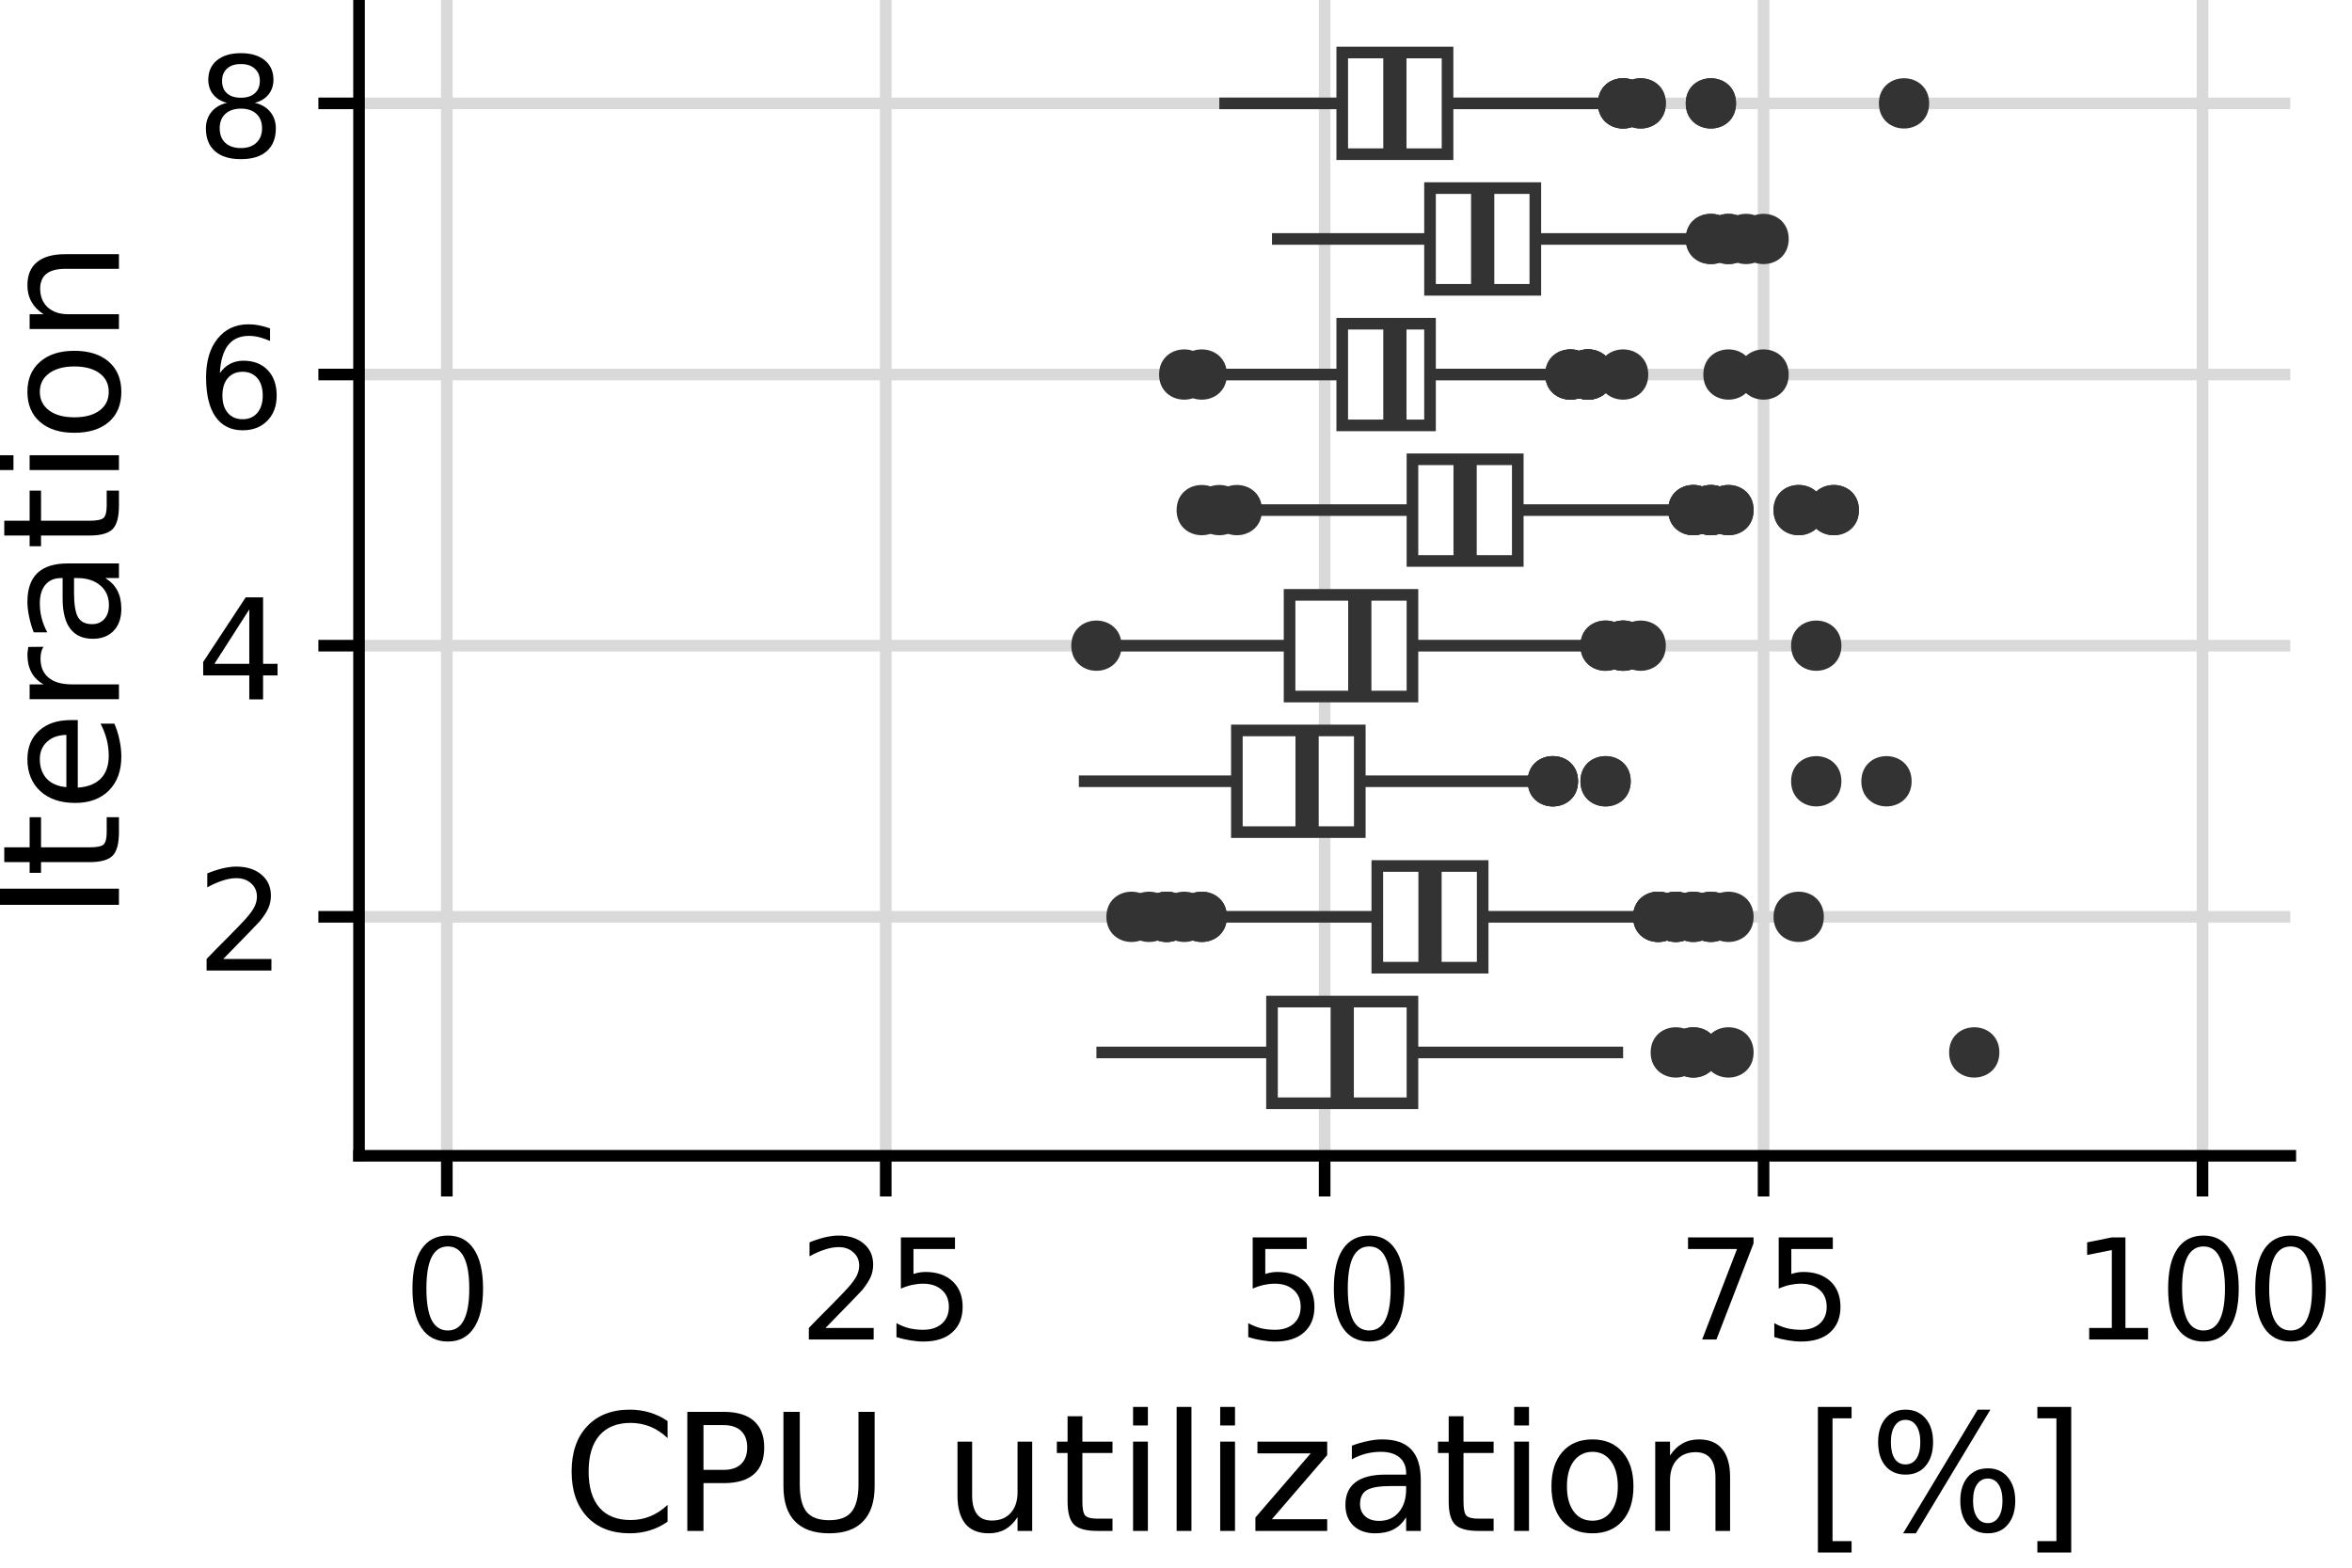 <?xml version="1.0" encoding="UTF-8"?>
<svg xmlns="http://www.w3.org/2000/svg" xmlns:xlink="http://www.w3.org/1999/xlink" width="216pt" height="144pt" viewBox="0 0 216 144" version="1.1">
<defs>
<g>
<symbol overflow="visible" id="glyph0-0">
<path style="stroke:none;" d="M 0.641 2.266 L 0.641 -9.062 L 7.062 -9.062 L 7.062 2.266 Z M 1.359 1.562 L 6.359 1.562 L 6.359 -8.344 L 1.359 -8.344 Z M 1.359 1.562 "/>
</symbol>
<symbol overflow="visible" id="glyph0-1">
<path style="stroke:none;" d="M 2.469 -1.062 L 6.891 -1.062 L 6.891 0 L 0.938 0 L 0.938 -1.062 C 1.414 -1.562 2.07 -2.227 2.906 -3.062 C 3.738 -3.906 4.266 -4.453 4.484 -4.703 C 4.891 -5.148 5.172 -5.531 5.328 -5.844 C 5.484 -6.164 5.562 -6.477 5.562 -6.781 C 5.562 -7.281 5.383 -7.688 5.031 -8 C 4.688 -8.32 4.234 -8.484 3.672 -8.484 C 3.273 -8.484 2.859 -8.41 2.422 -8.266 C 1.984 -8.129 1.508 -7.922 1 -7.641 L 1 -8.922 C 1.508 -9.129 1.988 -9.285 2.438 -9.391 C 2.883 -9.492 3.289 -9.547 3.656 -9.547 C 4.625 -9.547 5.395 -9.301 5.969 -8.812 C 6.551 -8.332 6.844 -7.688 6.844 -6.875 C 6.844 -6.488 6.77 -6.117 6.625 -5.766 C 6.477 -5.422 6.219 -5.016 5.844 -4.547 C 5.738 -4.43 5.406 -4.082 4.844 -3.5 C 4.281 -2.914 3.488 -2.102 2.469 -1.062 Z M 2.469 -1.062 "/>
</symbol>
<symbol overflow="visible" id="glyph0-2">
<path style="stroke:none;" d="M 4.859 -8.266 L 1.656 -3.266 L 4.859 -3.266 Z M 4.531 -9.375 L 6.125 -9.375 L 6.125 -3.266 L 7.453 -3.266 L 7.453 -2.203 L 6.125 -2.203 L 6.125 0 L 4.859 0 L 4.859 -2.203 L 0.625 -2.203 L 0.625 -3.438 Z M 4.531 -9.375 "/>
</symbol>
<symbol overflow="visible" id="glyph0-3">
<path style="stroke:none;" d="M 4.25 -5.188 C 3.676 -5.188 3.223 -4.992 2.891 -4.609 C 2.555 -4.223 2.391 -3.688 2.391 -3 C 2.391 -2.332 2.555 -1.801 2.891 -1.406 C 3.223 -1.02 3.676 -0.828 4.25 -0.828 C 4.812 -0.828 5.258 -1.02 5.594 -1.406 C 5.926 -1.801 6.094 -2.332 6.094 -3 C 6.094 -3.688 5.926 -4.223 5.594 -4.609 C 5.258 -4.992 4.812 -5.188 4.25 -5.188 Z M 6.766 -9.172 L 6.766 -8.016 C 6.441 -8.16 6.117 -8.273 5.797 -8.359 C 5.473 -8.441 5.148 -8.484 4.828 -8.484 C 3.992 -8.484 3.352 -8.195 2.906 -7.625 C 2.469 -7.062 2.219 -6.207 2.156 -5.062 C 2.406 -5.426 2.711 -5.707 3.078 -5.906 C 3.453 -6.102 3.863 -6.203 4.312 -6.203 C 5.258 -6.203 6.004 -5.914 6.547 -5.344 C 7.098 -4.77 7.375 -3.988 7.375 -3 C 7.375 -2.039 7.086 -1.27 6.516 -0.688 C 5.941 -0.102 5.188 0.188 4.25 0.188 C 3.164 0.188 2.332 -0.227 1.75 -1.062 C 1.176 -1.895 0.891 -3.098 0.891 -4.672 C 0.891 -6.16 1.238 -7.344 1.938 -8.219 C 2.645 -9.102 3.594 -9.547 4.781 -9.547 C 5.102 -9.547 5.426 -9.516 5.75 -9.453 C 6.07 -9.391 6.41 -9.297 6.766 -9.172 Z M 6.766 -9.172 "/>
</symbol>
<symbol overflow="visible" id="glyph0-4">
<path style="stroke:none;" d="M 4.094 -4.453 C 3.488 -4.453 3.008 -4.289 2.656 -3.969 C 2.312 -3.645 2.141 -3.203 2.141 -2.641 C 2.141 -2.078 2.312 -1.633 2.656 -1.312 C 3.008 -0.988 3.488 -0.828 4.094 -0.828 C 4.688 -0.828 5.156 -0.988 5.5 -1.312 C 5.852 -1.633 6.031 -2.078 6.031 -2.641 C 6.031 -3.203 5.859 -3.645 5.516 -3.969 C 5.172 -4.289 4.695 -4.453 4.094 -4.453 Z M 2.812 -4.984 C 2.27 -5.117 1.848 -5.375 1.547 -5.75 C 1.242 -6.125 1.094 -6.578 1.094 -7.109 C 1.094 -7.859 1.359 -8.453 1.891 -8.891 C 2.422 -9.328 3.156 -9.547 4.094 -9.547 C 5.02 -9.547 5.75 -9.328 6.281 -8.891 C 6.812 -8.453 7.078 -7.859 7.078 -7.109 C 7.078 -6.578 6.926 -6.125 6.625 -5.75 C 6.32 -5.375 5.898 -5.117 5.359 -4.984 C 5.973 -4.848 6.445 -4.57 6.781 -4.156 C 7.125 -3.738 7.297 -3.234 7.297 -2.641 C 7.297 -1.734 7.02 -1.035 6.469 -0.547 C 5.914 -0.055 5.125 0.188 4.094 0.188 C 3.051 0.188 2.254 -0.055 1.703 -0.547 C 1.148 -1.035 0.875 -1.734 0.875 -2.641 C 0.875 -3.234 1.047 -3.738 1.391 -4.156 C 1.734 -4.57 2.207 -4.848 2.812 -4.984 Z M 2.359 -7 C 2.359 -6.508 2.508 -6.129 2.812 -5.859 C 3.113 -5.586 3.539 -5.453 4.094 -5.453 C 4.633 -5.453 5.055 -5.586 5.359 -5.859 C 5.672 -6.129 5.828 -6.508 5.828 -7 C 5.828 -7.477 5.672 -7.852 5.359 -8.125 C 5.055 -8.406 4.633 -8.547 4.094 -8.547 C 3.539 -8.547 3.113 -8.406 2.812 -8.125 C 2.508 -7.852 2.359 -7.477 2.359 -7 Z M 2.359 -7 "/>
</symbol>
<symbol overflow="visible" id="glyph0-5">
<path style="stroke:none;" d="M 4.094 -8.547 C 3.438 -8.547 2.941 -8.223 2.609 -7.578 C 2.285 -6.93 2.125 -5.961 2.125 -4.672 C 2.125 -3.391 2.285 -2.426 2.609 -1.781 C 2.941 -1.145 3.438 -0.828 4.094 -0.828 C 4.75 -0.828 5.238 -1.145 5.562 -1.781 C 5.895 -2.426 6.062 -3.391 6.062 -4.672 C 6.062 -5.961 5.895 -6.93 5.562 -7.578 C 5.238 -8.223 4.75 -8.547 4.094 -8.547 Z M 4.094 -9.547 C 5.133 -9.547 5.93 -9.129 6.484 -8.297 C 7.047 -7.461 7.328 -6.254 7.328 -4.672 C 7.328 -3.098 7.047 -1.895 6.484 -1.062 C 5.93 -0.227 5.133 0.188 4.094 0.188 C 3.039 0.188 2.234 -0.227 1.672 -1.062 C 1.117 -1.895 0.844 -3.098 0.844 -4.672 C 0.844 -6.254 1.117 -7.461 1.672 -8.297 C 2.234 -9.129 3.039 -9.547 4.094 -9.547 Z M 4.094 -9.547 "/>
</symbol>
<symbol overflow="visible" id="glyph0-6">
<path style="stroke:none;" d="M 1.391 -9.375 L 6.359 -9.375 L 6.359 -8.312 L 2.547 -8.312 L 2.547 -6.016 C 2.734 -6.078 2.914 -6.125 3.094 -6.156 C 3.281 -6.188 3.469 -6.203 3.656 -6.203 C 4.695 -6.203 5.523 -5.914 6.141 -5.344 C 6.754 -4.77 7.062 -3.988 7.062 -3 C 7.062 -2 6.742 -1.219 6.109 -0.656 C 5.484 -0.094 4.598 0.188 3.453 0.188 C 3.066 0.188 2.664 0.148 2.25 0.078 C 1.844 0.016 1.422 -0.082 0.984 -0.219 L 0.984 -1.5 C 1.367 -1.289 1.758 -1.133 2.156 -1.031 C 2.562 -0.938 2.988 -0.891 3.438 -0.891 C 4.156 -0.891 4.727 -1.078 5.156 -1.453 C 5.582 -1.836 5.797 -2.352 5.797 -3 C 5.797 -3.656 5.582 -4.172 5.156 -4.547 C 4.727 -4.93 4.156 -5.125 3.438 -5.125 C 3.094 -5.125 2.754 -5.086 2.422 -5.016 C 2.086 -4.941 1.742 -4.828 1.391 -4.672 Z M 1.391 -9.375 "/>
</symbol>
<symbol overflow="visible" id="glyph0-7">
<path style="stroke:none;" d="M 1.062 -9.375 L 7.078 -9.375 L 7.078 -8.828 L 3.672 0 L 2.359 0 L 5.562 -8.312 L 1.062 -8.312 Z M 1.062 -9.375 "/>
</symbol>
<symbol overflow="visible" id="glyph0-8">
<path style="stroke:none;" d="M 1.594 -1.062 L 3.672 -1.062 L 3.672 -8.219 L 1.406 -7.766 L 1.406 -8.922 L 3.656 -9.375 L 4.922 -9.375 L 4.922 -1.062 L 7 -1.062 L 7 0 L 1.594 0 Z M 1.594 -1.062 "/>
</symbol>
<symbol overflow="visible" id="glyph1-0">
<path style="stroke:none;" d="M 0.75 2.656 L 0.75 -10.578 L 8.25 -10.578 L 8.25 2.656 Z M 1.594 1.812 L 7.406 1.812 L 7.406 -9.734 L 1.594 -9.734 Z M 1.594 1.812 "/>
</symbol>
<symbol overflow="visible" id="glyph1-1">
<path style="stroke:none;" d="M 9.656 -10.094 L 9.656 -8.531 C 9.156 -9 8.625 -9.348 8.062 -9.578 C 7.5 -9.805 6.898 -9.922 6.266 -9.922 C 5.016 -9.922 4.055 -9.535 3.391 -8.766 C 2.734 -8.004 2.406 -6.898 2.406 -5.453 C 2.406 -4.016 2.734 -2.91 3.391 -2.141 C 4.055 -1.379 5.016 -1 6.266 -1 C 6.898 -1 7.5 -1.113 8.062 -1.344 C 8.625 -1.57 9.156 -1.922 9.656 -2.391 L 9.656 -0.844 C 9.145 -0.488 8.598 -0.223 8.016 -0.047 C 7.441 0.129 6.832 0.219 6.188 0.219 C 4.531 0.219 3.223 -0.285 2.266 -1.297 C 1.316 -2.316 0.844 -3.703 0.844 -5.453 C 0.844 -7.211 1.316 -8.598 2.266 -9.609 C 3.223 -10.629 4.531 -11.141 6.188 -11.141 C 6.832 -11.141 7.445 -11.051 8.031 -10.875 C 8.613 -10.695 9.156 -10.438 9.656 -10.094 Z M 9.656 -10.094 "/>
</symbol>
<symbol overflow="visible" id="glyph1-2">
<path style="stroke:none;" d="M 2.953 -9.719 L 2.953 -5.609 L 4.812 -5.609 C 5.5 -5.609 6.031 -5.785 6.406 -6.141 C 6.781 -6.504 6.969 -7.016 6.969 -7.672 C 6.969 -8.328 6.781 -8.832 6.406 -9.188 C 6.031 -9.539 5.5 -9.719 4.812 -9.719 Z M 1.469 -10.938 L 4.812 -10.938 C 6.039 -10.938 6.969 -10.656 7.594 -10.094 C 8.219 -9.539 8.531 -8.734 8.531 -7.672 C 8.531 -6.586 8.219 -5.77 7.594 -5.219 C 6.969 -4.664 6.039 -4.391 4.812 -4.391 L 2.953 -4.391 L 2.953 0 L 1.469 0 Z M 1.469 -10.938 "/>
</symbol>
<symbol overflow="visible" id="glyph1-3">
<path style="stroke:none;" d="M 1.297 -10.938 L 2.797 -10.938 L 2.797 -4.297 C 2.797 -3.117 3.004 -2.27 3.422 -1.75 C 3.848 -1.238 4.539 -0.984 5.5 -0.984 C 6.445 -0.984 7.129 -1.238 7.547 -1.75 C 7.973 -2.27 8.188 -3.117 8.188 -4.297 L 8.188 -10.938 L 9.672 -10.938 L 9.672 -4.109 C 9.672 -2.68 9.316 -1.602 8.609 -0.875 C 7.91 -0.145 6.875 0.219 5.5 0.219 C 4.113 0.219 3.066 -0.145 2.359 -0.875 C 1.648 -1.602 1.297 -2.68 1.297 -4.109 Z M 1.297 -10.938 "/>
</symbol>
<symbol overflow="visible" id="glyph1-4">
<path style="stroke:none;" d=""/>
</symbol>
<symbol overflow="visible" id="glyph1-5">
<path style="stroke:none;" d="M 1.281 -3.234 L 1.281 -8.203 L 2.625 -8.203 L 2.625 -3.281 C 2.625 -2.508 2.773 -1.926 3.078 -1.531 C 3.379 -1.145 3.832 -0.953 4.438 -0.953 C 5.164 -0.953 5.738 -1.18 6.156 -1.641 C 6.582 -2.109 6.797 -2.742 6.797 -3.547 L 6.797 -8.203 L 8.141 -8.203 L 8.141 0 L 6.797 0 L 6.797 -1.266 C 6.473 -0.766 6.094 -0.391 5.656 -0.141 C 5.227 0.098 4.727 0.219 4.156 0.219 C 3.207 0.219 2.488 -0.07 2 -0.656 C 1.52 -1.25 1.281 -2.109 1.281 -3.234 Z M 4.672 -8.406 Z M 4.672 -8.406 "/>
</symbol>
<symbol overflow="visible" id="glyph1-6">
<path style="stroke:none;" d="M 2.75 -10.531 L 2.75 -8.203 L 5.516 -8.203 L 5.516 -7.156 L 2.75 -7.156 L 2.75 -2.703 C 2.75 -2.035 2.836 -1.602 3.016 -1.406 C 3.203 -1.219 3.578 -1.125 4.141 -1.125 L 5.516 -1.125 L 5.516 0 L 4.141 0 C 3.098 0 2.379 -0.191 1.984 -0.578 C 1.586 -0.973 1.391 -1.68 1.391 -2.703 L 1.391 -7.156 L 0.406 -7.156 L 0.406 -8.203 L 1.391 -8.203 L 1.391 -10.531 Z M 2.75 -10.531 "/>
</symbol>
<symbol overflow="visible" id="glyph1-7">
<path style="stroke:none;" d="M 1.406 -8.203 L 2.766 -8.203 L 2.766 0 L 1.406 0 Z M 1.406 -11.391 L 2.766 -11.391 L 2.766 -9.688 L 1.406 -9.688 Z M 1.406 -11.391 "/>
</symbol>
<symbol overflow="visible" id="glyph1-8">
<path style="stroke:none;" d="M 1.406 -11.391 L 2.766 -11.391 L 2.766 0 L 1.406 0 Z M 1.406 -11.391 "/>
</symbol>
<symbol overflow="visible" id="glyph1-9">
<path style="stroke:none;" d="M 0.828 -8.203 L 7.234 -8.203 L 7.234 -6.969 L 2.156 -1.078 L 7.234 -1.078 L 7.234 0 L 0.641 0 L 0.641 -1.234 L 5.719 -7.125 L 0.828 -7.125 Z M 0.828 -8.203 "/>
</symbol>
<symbol overflow="visible" id="glyph1-10">
<path style="stroke:none;" d="M 5.141 -4.125 C 4.055 -4.125 3.301 -4 2.875 -3.75 C 2.457 -3.5 2.25 -3.07 2.25 -2.469 C 2.25 -2 2.406 -1.625 2.719 -1.344 C 3.031 -1.062 3.457 -0.922 4 -0.922 C 4.75 -0.922 5.348 -1.18 5.797 -1.703 C 6.254 -2.234 6.484 -2.941 6.484 -3.828 L 6.484 -4.125 Z M 7.828 -4.688 L 7.828 0 L 6.484 0 L 6.484 -1.25 C 6.172 -0.75 5.785 -0.379 5.328 -0.141 C 4.867 0.098 4.305 0.219 3.641 0.219 C 2.805 0.219 2.141 -0.016 1.641 -0.484 C 1.148 -0.961 0.906 -1.598 0.906 -2.391 C 0.906 -3.305 1.211 -4 1.828 -4.469 C 2.441 -4.938 3.363 -5.172 4.594 -5.172 L 6.484 -5.172 L 6.484 -5.312 C 6.484 -5.926 6.281 -6.406 5.875 -6.75 C 5.469 -7.094 4.895 -7.266 4.156 -7.266 C 3.688 -7.266 3.227 -7.207 2.781 -7.094 C 2.332 -6.977 1.906 -6.805 1.5 -6.578 L 1.5 -7.828 C 1.988 -8.016 2.469 -8.156 2.938 -8.25 C 3.406 -8.352 3.859 -8.406 4.297 -8.406 C 5.484 -8.406 6.367 -8.098 6.953 -7.484 C 7.535 -6.867 7.828 -5.938 7.828 -4.688 Z M 7.828 -4.688 "/>
</symbol>
<symbol overflow="visible" id="glyph1-11">
<path style="stroke:none;" d="M 4.594 -7.266 C 3.875 -7.266 3.301 -6.977 2.875 -6.406 C 2.457 -5.844 2.25 -5.07 2.25 -4.094 C 2.25 -3.113 2.457 -2.344 2.875 -1.781 C 3.289 -1.219 3.863 -0.938 4.594 -0.938 C 5.312 -0.938 5.879 -1.219 6.297 -1.781 C 6.711 -2.344 6.922 -3.113 6.922 -4.094 C 6.922 -5.062 6.711 -5.832 6.297 -6.406 C 5.879 -6.977 5.312 -7.266 4.594 -7.266 Z M 4.594 -8.406 C 5.758 -8.406 6.676 -8.02 7.344 -7.25 C 8.02 -6.488 8.359 -5.438 8.359 -4.094 C 8.359 -2.75 8.02 -1.691 7.344 -0.922 C 6.676 -0.16 5.758 0.219 4.594 0.219 C 3.414 0.219 2.492 -0.16 1.828 -0.922 C 1.16 -1.691 0.828 -2.75 0.828 -4.094 C 0.828 -5.438 1.16 -6.488 1.828 -7.25 C 2.492 -8.02 3.414 -8.406 4.594 -8.406 Z M 4.594 -8.406 "/>
</symbol>
<symbol overflow="visible" id="glyph1-12">
<path style="stroke:none;" d="M 8.234 -4.953 L 8.234 0 L 6.891 0 L 6.891 -4.906 C 6.891 -5.688 6.738 -6.27 6.438 -6.656 C 6.133 -7.039 5.676 -7.234 5.062 -7.234 C 4.344 -7.234 3.77 -7 3.344 -6.531 C 2.926 -6.07 2.719 -5.441 2.719 -4.641 L 2.719 0 L 1.359 0 L 1.359 -8.203 L 2.719 -8.203 L 2.719 -6.922 C 3.039 -7.422 3.422 -7.789 3.859 -8.031 C 4.297 -8.281 4.801 -8.406 5.375 -8.406 C 6.312 -8.406 7.02 -8.113 7.5 -7.531 C 7.988 -6.945 8.234 -6.086 8.234 -4.953 Z M 8.234 -4.953 "/>
</symbol>
<symbol overflow="visible" id="glyph1-13">
<path style="stroke:none;" d="M 1.297 -11.391 L 4.391 -11.391 L 4.391 -10.344 L 2.641 -10.344 L 2.641 0.938 L 4.391 0.938 L 4.391 1.984 L 1.297 1.984 Z M 1.297 -11.391 "/>
</symbol>
<symbol overflow="visible" id="glyph1-14">
<path style="stroke:none;" d="M 10.906 -4.812 C 10.477 -4.812 10.145 -4.629 9.906 -4.266 C 9.664 -3.91 9.547 -3.41 9.547 -2.766 C 9.547 -2.129 9.664 -1.629 9.906 -1.266 C 10.145 -0.898 10.477 -0.719 10.906 -0.719 C 11.32 -0.719 11.648 -0.898 11.891 -1.266 C 12.129 -1.629 12.25 -2.129 12.25 -2.766 C 12.25 -3.398 12.129 -3.898 11.891 -4.266 C 11.648 -4.629 11.32 -4.812 10.906 -4.812 Z M 10.906 -5.75 C 11.676 -5.75 12.285 -5.477 12.734 -4.938 C 13.191 -4.395 13.422 -3.672 13.422 -2.766 C 13.422 -1.848 13.191 -1.117 12.734 -0.578 C 12.285 -0.047 11.676 0.219 10.906 0.219 C 10.125 0.219 9.504 -0.047 9.047 -0.578 C 8.598 -1.117 8.375 -1.848 8.375 -2.766 C 8.375 -3.68 8.598 -4.406 9.047 -4.938 C 9.504 -5.477 10.125 -5.75 10.906 -5.75 Z M 3.344 -10.203 C 2.926 -10.203 2.598 -10.02 2.359 -9.656 C 2.117 -9.289 2 -8.789 2 -8.156 C 2 -7.508 2.113 -7.004 2.344 -6.641 C 2.582 -6.285 2.914 -6.109 3.344 -6.109 C 3.77 -6.109 4.102 -6.285 4.344 -6.641 C 4.582 -7.004 4.703 -7.508 4.703 -8.156 C 4.703 -8.789 4.582 -9.289 4.344 -9.656 C 4.102 -10.02 3.77 -10.203 3.344 -10.203 Z M 9.969 -11.141 L 11.141 -11.141 L 4.297 0.219 L 3.125 0.219 Z M 3.344 -11.141 C 4.113 -11.141 4.727 -10.867 5.188 -10.328 C 5.645 -9.797 5.875 -9.07 5.875 -8.156 C 5.875 -7.238 5.645 -6.508 5.188 -5.969 C 4.738 -5.438 4.125 -5.172 3.344 -5.172 C 2.57 -5.172 1.957 -5.438 1.5 -5.969 C 1.051 -6.508 0.828 -7.238 0.828 -8.156 C 0.828 -9.062 1.051 -9.785 1.5 -10.328 C 1.957 -10.867 2.57 -11.141 3.344 -11.141 Z M 3.344 -11.141 "/>
</symbol>
<symbol overflow="visible" id="glyph1-15">
<path style="stroke:none;" d="M 4.562 -11.391 L 4.562 1.984 L 1.453 1.984 L 1.453 0.938 L 3.203 0.938 L 3.203 -10.344 L 1.453 -10.344 L 1.453 -11.391 Z M 4.562 -11.391 "/>
</symbol>
<symbol overflow="visible" id="glyph2-0">
<path style="stroke:none;" d="M 2.656 -0.75 L -10.578 -0.75 L -10.578 -8.25 L 2.656 -8.25 Z M 1.812 -1.594 L 1.812 -7.406 L -9.734 -7.406 L -9.734 -1.594 Z M 1.812 -1.594 "/>
</symbol>
<symbol overflow="visible" id="glyph2-1">
<path style="stroke:none;" d="M -10.938 -1.469 L -10.938 -2.953 L 0 -2.953 L 0 -1.469 Z M -10.938 -1.469 "/>
</symbol>
<symbol overflow="visible" id="glyph2-2">
<path style="stroke:none;" d="M -10.531 -2.75 L -8.203 -2.75 L -8.203 -5.516 L -7.156 -5.516 L -7.156 -2.75 L -2.703 -2.75 C -2.035 -2.75 -1.602 -2.836 -1.406 -3.016 C -1.219 -3.203 -1.125 -3.578 -1.125 -4.141 L -1.125 -5.516 L 0 -5.516 L 0 -4.141 C 0 -3.098 -0.191 -2.379 -0.578 -1.984 C -0.973 -1.586 -1.68 -1.391 -2.703 -1.391 L -7.156 -1.391 L -7.156 -0.406 L -8.203 -0.406 L -8.203 -1.391 L -10.531 -1.391 Z M -10.531 -2.75 "/>
</symbol>
<symbol overflow="visible" id="glyph2-3">
<path style="stroke:none;" d="M -4.438 -8.438 L -3.781 -8.438 L -3.781 -2.234 C -2.852 -2.297 -2.145 -2.578 -1.656 -3.078 C -1.176 -3.578 -0.938 -4.27 -0.938 -5.156 C -0.938 -5.676 -1 -6.176 -1.125 -6.656 C -1.25 -7.145 -1.438 -7.629 -1.688 -8.109 L -0.422 -8.109 C -0.211 -7.629 -0.055 -7.133 0.047 -6.625 C 0.16 -6.113 0.219 -5.598 0.219 -5.078 C 0.219 -3.773 -0.16 -2.738 -0.922 -1.969 C -1.691 -1.207 -2.723 -0.828 -4.016 -0.828 C -5.359 -0.828 -6.426 -1.188 -7.219 -1.906 C -8.008 -2.633 -8.406 -3.613 -8.406 -4.844 C -8.406 -5.945 -8.047 -6.82 -7.328 -7.469 C -6.617 -8.113 -5.656 -8.438 -4.438 -8.438 Z M -4.828 -7.078 C -5.566 -7.066 -6.156 -6.859 -6.594 -6.453 C -7.039 -6.055 -7.266 -5.523 -7.266 -4.859 C -7.266 -4.109 -7.051 -3.504 -6.625 -3.047 C -6.195 -2.598 -5.598 -2.344 -4.828 -2.281 Z M -4.828 -7.078 "/>
</symbol>
<symbol overflow="visible" id="glyph2-4">
<path style="stroke:none;" d="M -6.938 -6.172 C -7.031 -6.016 -7.098 -5.848 -7.141 -5.672 C -7.18 -5.492 -7.203 -5.297 -7.203 -5.078 C -7.203 -4.316 -6.953 -3.734 -6.453 -3.328 C -5.961 -2.922 -5.254 -2.719 -4.328 -2.719 L 0 -2.719 L 0 -1.359 L -8.203 -1.359 L -8.203 -2.719 L -6.922 -2.719 C -7.422 -3 -7.789 -3.363 -8.031 -3.812 C -8.281 -4.27 -8.406 -4.828 -8.406 -5.484 C -8.406 -5.578 -8.395 -5.676 -8.375 -5.781 C -8.363 -5.895 -8.348 -6.02 -8.328 -6.156 Z M -6.938 -6.172 "/>
</symbol>
<symbol overflow="visible" id="glyph2-5">
<path style="stroke:none;" d="M -4.125 -5.141 C -4.125 -4.055 -4 -3.301 -3.75 -2.875 C -3.5 -2.457 -3.07 -2.25 -2.469 -2.25 C -2 -2.25 -1.625 -2.406 -1.344 -2.719 C -1.062 -3.031 -0.922 -3.457 -0.922 -4 C -0.922 -4.75 -1.18 -5.348 -1.703 -5.797 C -2.234 -6.254 -2.941 -6.484 -3.828 -6.484 L -4.125 -6.484 Z M -4.688 -7.828 L 0 -7.828 L 0 -6.484 L -1.25 -6.484 C -0.75 -6.172 -0.379 -5.785 -0.141 -5.328 C 0.098 -4.867 0.219 -4.305 0.219 -3.641 C 0.219 -2.805 -0.016 -2.141 -0.484 -1.641 C -0.961 -1.148 -1.598 -0.906 -2.391 -0.906 C -3.305 -0.906 -4 -1.211 -4.469 -1.828 C -4.938 -2.441 -5.172 -3.363 -5.172 -4.594 L -5.172 -6.484 L -5.312 -6.484 C -5.926 -6.484 -6.406 -6.281 -6.75 -5.875 C -7.094 -5.469 -7.266 -4.895 -7.266 -4.156 C -7.266 -3.688 -7.207 -3.227 -7.094 -2.781 C -6.977 -2.332 -6.805 -1.906 -6.578 -1.5 L -7.828 -1.5 C -8.016 -1.988 -8.156 -2.469 -8.25 -2.938 C -8.352 -3.406 -8.406 -3.859 -8.406 -4.297 C -8.406 -5.484 -8.098 -6.367 -7.484 -6.953 C -6.867 -7.535 -5.938 -7.828 -4.688 -7.828 Z M -4.688 -7.828 "/>
</symbol>
<symbol overflow="visible" id="glyph2-6">
<path style="stroke:none;" d="M -8.203 -1.406 L -8.203 -2.766 L 0 -2.766 L 0 -1.406 Z M -11.391 -1.406 L -11.391 -2.766 L -9.688 -2.766 L -9.688 -1.406 Z M -11.391 -1.406 "/>
</symbol>
<symbol overflow="visible" id="glyph2-7">
<path style="stroke:none;" d="M -7.266 -4.594 C -7.266 -3.875 -6.977 -3.301 -6.406 -2.875 C -5.844 -2.457 -5.07 -2.25 -4.094 -2.25 C -3.113 -2.25 -2.344 -2.457 -1.781 -2.875 C -1.219 -3.289 -0.938 -3.863 -0.938 -4.594 C -0.938 -5.312 -1.219 -5.879 -1.781 -6.297 C -2.344 -6.711 -3.113 -6.922 -4.094 -6.922 C -5.062 -6.922 -5.832 -6.711 -6.406 -6.297 C -6.977 -5.879 -7.266 -5.312 -7.266 -4.594 Z M -8.406 -4.594 C -8.406 -5.758 -8.02 -6.676 -7.25 -7.344 C -6.488 -8.02 -5.438 -8.359 -4.094 -8.359 C -2.75 -8.359 -1.691 -8.02 -0.922 -7.344 C -0.16 -6.676 0.219 -5.758 0.219 -4.594 C 0.219 -3.414 -0.16 -2.492 -0.922 -1.828 C -1.691 -1.16 -2.75 -0.828 -4.094 -0.828 C -5.438 -0.828 -6.488 -1.16 -7.25 -1.828 C -8.02 -2.492 -8.406 -3.414 -8.406 -4.594 Z M -8.406 -4.594 "/>
</symbol>
<symbol overflow="visible" id="glyph2-8">
<path style="stroke:none;" d="M -4.953 -8.234 L 0 -8.234 L 0 -6.891 L -4.906 -6.891 C -5.688 -6.891 -6.27 -6.738 -6.656 -6.438 C -7.039 -6.133 -7.234 -5.676 -7.234 -5.062 C -7.234 -4.344 -7 -3.77 -6.531 -3.344 C -6.07 -2.926 -5.441 -2.719 -4.641 -2.719 L 0 -2.719 L 0 -1.359 L -8.203 -1.359 L -8.203 -2.719 L -6.922 -2.719 C -7.422 -3.039 -7.789 -3.422 -8.031 -3.859 C -8.281 -4.297 -8.406 -4.801 -8.406 -5.375 C -8.406 -6.312 -8.113 -7.02 -7.531 -7.5 C -6.945 -7.988 -6.086 -8.234 -4.953 -8.234 Z M -4.953 -8.234 "/>
</symbol>
</g>
</defs>
<g id="surface340">
<rect x="0" y="0" width="216" height="144" style="fill:rgb(100%,100%,100%);fill-opacity:1;stroke:none;"/>
<path style="fill:none;stroke-width:1.067;stroke-linecap:butt;stroke-linejoin:round;stroke:rgb(85.098%,85.098%,85.098%);stroke-opacity:1;stroke-miterlimit:10;" d="M 32.973 84.215 L 210.332 84.215 "/>
<path style="fill:none;stroke-width:1.067;stroke-linecap:butt;stroke-linejoin:round;stroke:rgb(85.098%,85.098%,85.098%);stroke-opacity:1;stroke-miterlimit:10;" d="M 32.973 59.309 L 210.332 59.309 "/>
<path style="fill:none;stroke-width:1.067;stroke-linecap:butt;stroke-linejoin:round;stroke:rgb(85.098%,85.098%,85.098%);stroke-opacity:1;stroke-miterlimit:10;" d="M 32.973 34.402 L 210.332 34.402 "/>
<path style="fill:none;stroke-width:1.067;stroke-linecap:butt;stroke-linejoin:round;stroke:rgb(85.098%,85.098%,85.098%);stroke-opacity:1;stroke-miterlimit:10;" d="M 32.973 9.496 L 210.332 9.496 "/>
<path style="fill:none;stroke-width:1.067;stroke-linecap:butt;stroke-linejoin:round;stroke:rgb(85.098%,85.098%,85.098%);stroke-opacity:1;stroke-miterlimit:10;" d="M 41.035 106.164 L 41.035 0 "/>
<path style="fill:none;stroke-width:1.067;stroke-linecap:butt;stroke-linejoin:round;stroke:rgb(85.098%,85.098%,85.098%);stroke-opacity:1;stroke-miterlimit:10;" d="M 81.344 106.164 L 81.344 0 "/>
<path style="fill:none;stroke-width:1.067;stroke-linecap:butt;stroke-linejoin:round;stroke:rgb(85.098%,85.098%,85.098%);stroke-opacity:1;stroke-miterlimit:10;" d="M 121.652 106.164 L 121.652 0 "/>
<path style="fill:none;stroke-width:1.067;stroke-linecap:butt;stroke-linejoin:round;stroke:rgb(85.098%,85.098%,85.098%);stroke-opacity:1;stroke-miterlimit:10;" d="M 161.961 106.164 L 161.961 0 "/>
<path style="fill:none;stroke-width:1.067;stroke-linecap:butt;stroke-linejoin:round;stroke:rgb(85.098%,85.098%,85.098%);stroke-opacity:1;stroke-miterlimit:10;" d="M 202.27 106.164 L 202.27 0 "/>
<path style="fill-rule:nonzero;fill:rgb(20%,20%,20%);fill-opacity:1;stroke-width:0.709;stroke-linecap:round;stroke-linejoin:round;stroke:rgb(20%,20%,20%);stroke-opacity:1;stroke-miterlimit:10;" d="M 160.691 96.672 C 160.691 99.277 156.781 99.277 156.781 96.672 C 156.781 94.062 160.691 94.062 160.691 96.672 "/>
<path style="fill-rule:nonzero;fill:rgb(20%,20%,20%);fill-opacity:1;stroke-width:0.709;stroke-linecap:round;stroke-linejoin:round;stroke:rgb(20%,20%,20%);stroke-opacity:1;stroke-miterlimit:10;" d="M 183.262 96.672 C 183.262 99.277 179.355 99.277 179.355 96.672 C 179.355 94.062 183.262 94.062 183.262 96.672 "/>
<path style="fill-rule:nonzero;fill:rgb(20%,20%,20%);fill-opacity:1;stroke-width:0.709;stroke-linecap:round;stroke-linejoin:round;stroke:rgb(20%,20%,20%);stroke-opacity:1;stroke-miterlimit:10;" d="M 157.465 96.672 C 157.465 99.277 153.559 99.277 153.559 96.672 C 153.559 94.062 157.465 94.062 157.465 96.672 "/>
<path style="fill-rule:nonzero;fill:rgb(20%,20%,20%);fill-opacity:1;stroke-width:0.709;stroke-linecap:round;stroke-linejoin:round;stroke:rgb(20%,20%,20%);stroke-opacity:1;stroke-miterlimit:10;" d="M 155.855 96.672 C 155.855 99.277 151.945 99.277 151.945 96.672 C 151.945 94.062 155.855 94.062 155.855 96.672 "/>
<path style="fill-rule:nonzero;fill:rgb(20%,20%,20%);fill-opacity:1;stroke-width:0.709;stroke-linecap:round;stroke-linejoin:round;stroke:rgb(20%,20%,20%);stroke-opacity:1;stroke-miterlimit:10;" d="M 157.465 96.672 C 157.465 99.277 153.559 99.277 153.559 96.672 C 153.559 94.062 157.465 94.062 157.465 96.672 "/>
<path style="fill:none;stroke-width:1.067;stroke-linecap:butt;stroke-linejoin:round;stroke:rgb(20%,20%,20%);stroke-opacity:1;stroke-miterlimit:10;" d="M 129.715 96.672 L 149.062 96.672 "/>
<path style="fill:none;stroke-width:1.067;stroke-linecap:butt;stroke-linejoin:round;stroke:rgb(20%,20%,20%);stroke-opacity:1;stroke-miterlimit:10;" d="M 116.816 96.672 L 100.691 96.672 "/>
<path style="fill-rule:nonzero;fill:rgb(100%,100%,100%);fill-opacity:1;stroke-width:1.067;stroke-linecap:butt;stroke-linejoin:miter;stroke:rgb(20%,20%,20%);stroke-opacity:1;stroke-miterlimit:10;" d="M 129.715 101.34 L 116.816 101.34 L 116.816 92 L 129.715 92 Z M 129.715 101.34 "/>
<path style="fill:none;stroke-width:2.134;stroke-linecap:butt;stroke-linejoin:miter;stroke:rgb(20%,20%,20%);stroke-opacity:1;stroke-miterlimit:10;" d="M 123.266 101.34 L 123.266 92 "/>
<path style="fill-rule:nonzero;fill:rgb(20%,20%,20%);fill-opacity:1;stroke-width:0.709;stroke-linecap:round;stroke-linejoin:round;stroke:rgb(20%,20%,20%);stroke-opacity:1;stroke-miterlimit:10;" d="M 112.32 84.215 C 112.32 86.824 108.41 86.824 108.41 84.215 C 108.41 81.609 112.32 81.609 112.32 84.215 "/>
<path style="fill-rule:nonzero;fill:rgb(20%,20%,20%);fill-opacity:1;stroke-width:0.709;stroke-linecap:round;stroke-linejoin:round;stroke:rgb(20%,20%,20%);stroke-opacity:1;stroke-miterlimit:10;" d="M 109.098 84.215 C 109.098 86.824 105.188 86.824 105.188 84.215 C 105.188 81.609 109.098 81.609 109.098 84.215 "/>
<path style="fill-rule:nonzero;fill:rgb(20%,20%,20%);fill-opacity:1;stroke-width:0.709;stroke-linecap:round;stroke-linejoin:round;stroke:rgb(20%,20%,20%);stroke-opacity:1;stroke-miterlimit:10;" d="M 105.871 84.215 C 105.871 86.824 101.961 86.824 101.961 84.215 C 101.961 81.609 105.871 81.609 105.871 84.215 "/>
<path style="fill-rule:nonzero;fill:rgb(20%,20%,20%);fill-opacity:1;stroke-width:0.709;stroke-linecap:round;stroke-linejoin:round;stroke:rgb(20%,20%,20%);stroke-opacity:1;stroke-miterlimit:10;" d="M 112.32 84.215 C 112.32 86.824 108.41 86.824 108.41 84.215 C 108.41 81.609 112.32 81.609 112.32 84.215 "/>
<path style="fill-rule:nonzero;fill:rgb(20%,20%,20%);fill-opacity:1;stroke-width:0.709;stroke-linecap:round;stroke-linejoin:round;stroke:rgb(20%,20%,20%);stroke-opacity:1;stroke-miterlimit:10;" d="M 109.098 84.215 C 109.098 86.824 105.188 86.824 105.188 84.215 C 105.188 81.609 109.098 81.609 109.098 84.215 "/>
<path style="fill-rule:nonzero;fill:rgb(20%,20%,20%);fill-opacity:1;stroke-width:0.709;stroke-linecap:round;stroke-linejoin:round;stroke:rgb(20%,20%,20%);stroke-opacity:1;stroke-miterlimit:10;" d="M 107.484 84.215 C 107.484 86.824 103.574 86.824 103.574 84.215 C 103.574 81.609 107.484 81.609 107.484 84.215 "/>
<path style="fill-rule:nonzero;fill:rgb(20%,20%,20%);fill-opacity:1;stroke-width:0.709;stroke-linecap:round;stroke-linejoin:round;stroke:rgb(20%,20%,20%);stroke-opacity:1;stroke-miterlimit:10;" d="M 109.098 84.215 C 109.098 86.824 105.188 86.824 105.188 84.215 C 105.188 81.609 109.098 81.609 109.098 84.215 "/>
<path style="fill-rule:nonzero;fill:rgb(20%,20%,20%);fill-opacity:1;stroke-width:0.709;stroke-linecap:round;stroke-linejoin:round;stroke:rgb(20%,20%,20%);stroke-opacity:1;stroke-miterlimit:10;" d="M 110.707 84.215 C 110.707 86.824 106.801 86.824 106.801 84.215 C 106.801 81.609 110.707 81.609 110.707 84.215 "/>
<path style="fill-rule:nonzero;fill:rgb(20%,20%,20%);fill-opacity:1;stroke-width:0.709;stroke-linecap:round;stroke-linejoin:round;stroke:rgb(20%,20%,20%);stroke-opacity:1;stroke-miterlimit:10;" d="M 157.465 84.215 C 157.465 86.824 153.559 86.824 153.559 84.215 C 153.559 81.609 157.465 81.609 157.465 84.215 "/>
<path style="fill-rule:nonzero;fill:rgb(20%,20%,20%);fill-opacity:1;stroke-width:0.709;stroke-linecap:round;stroke-linejoin:round;stroke:rgb(20%,20%,20%);stroke-opacity:1;stroke-miterlimit:10;" d="M 155.855 84.215 C 155.855 86.824 151.945 86.824 151.945 84.215 C 151.945 81.609 155.855 81.609 155.855 84.215 "/>
<path style="fill-rule:nonzero;fill:rgb(20%,20%,20%);fill-opacity:1;stroke-width:0.709;stroke-linecap:round;stroke-linejoin:round;stroke:rgb(20%,20%,20%);stroke-opacity:1;stroke-miterlimit:10;" d="M 155.855 84.215 C 155.855 86.824 151.945 86.824 151.945 84.215 C 151.945 81.609 155.855 81.609 155.855 84.215 "/>
<path style="fill-rule:nonzero;fill:rgb(20%,20%,20%);fill-opacity:1;stroke-width:0.709;stroke-linecap:round;stroke-linejoin:round;stroke:rgb(20%,20%,20%);stroke-opacity:1;stroke-miterlimit:10;" d="M 159.078 84.215 C 159.078 86.824 155.168 86.824 155.168 84.215 C 155.168 81.609 159.078 81.609 159.078 84.215 "/>
<path style="fill-rule:nonzero;fill:rgb(20%,20%,20%);fill-opacity:1;stroke-width:0.709;stroke-linecap:round;stroke-linejoin:round;stroke:rgb(20%,20%,20%);stroke-opacity:1;stroke-miterlimit:10;" d="M 160.691 84.215 C 160.691 86.824 156.781 86.824 156.781 84.215 C 156.781 81.609 160.691 81.609 160.691 84.215 "/>
<path style="fill-rule:nonzero;fill:rgb(20%,20%,20%);fill-opacity:1;stroke-width:0.709;stroke-linecap:round;stroke-linejoin:round;stroke:rgb(20%,20%,20%);stroke-opacity:1;stroke-miterlimit:10;" d="M 154.242 84.215 C 154.242 86.824 150.332 86.824 150.332 84.215 C 150.332 81.609 154.242 81.609 154.242 84.215 "/>
<path style="fill-rule:nonzero;fill:rgb(20%,20%,20%);fill-opacity:1;stroke-width:0.709;stroke-linecap:round;stroke-linejoin:round;stroke:rgb(20%,20%,20%);stroke-opacity:1;stroke-miterlimit:10;" d="M 154.242 84.215 C 154.242 86.824 150.332 86.824 150.332 84.215 C 150.332 81.609 154.242 81.609 154.242 84.215 "/>
<path style="fill-rule:nonzero;fill:rgb(20%,20%,20%);fill-opacity:1;stroke-width:0.709;stroke-linecap:round;stroke-linejoin:round;stroke:rgb(20%,20%,20%);stroke-opacity:1;stroke-miterlimit:10;" d="M 159.078 84.215 C 159.078 86.824 155.168 86.824 155.168 84.215 C 155.168 81.609 159.078 81.609 159.078 84.215 "/>
<path style="fill-rule:nonzero;fill:rgb(20%,20%,20%);fill-opacity:1;stroke-width:0.709;stroke-linecap:round;stroke-linejoin:round;stroke:rgb(20%,20%,20%);stroke-opacity:1;stroke-miterlimit:10;" d="M 167.141 84.215 C 167.141 86.824 163.23 86.824 163.23 84.215 C 163.23 81.609 167.141 81.609 167.141 84.215 "/>
<path style="fill-rule:nonzero;fill:rgb(20%,20%,20%);fill-opacity:1;stroke-width:0.709;stroke-linecap:round;stroke-linejoin:round;stroke:rgb(20%,20%,20%);stroke-opacity:1;stroke-miterlimit:10;" d="M 154.242 84.215 C 154.242 86.824 150.332 86.824 150.332 84.215 C 150.332 81.609 154.242 81.609 154.242 84.215 "/>
<path style="fill-rule:nonzero;fill:rgb(20%,20%,20%);fill-opacity:1;stroke-width:0.709;stroke-linecap:round;stroke-linejoin:round;stroke:rgb(20%,20%,20%);stroke-opacity:1;stroke-miterlimit:10;" d="M 157.465 84.215 C 157.465 86.824 153.559 86.824 153.559 84.215 C 153.559 81.609 157.465 81.609 157.465 84.215 "/>
<path style="fill-rule:nonzero;fill:rgb(20%,20%,20%);fill-opacity:1;stroke-width:0.709;stroke-linecap:round;stroke-linejoin:round;stroke:rgb(20%,20%,20%);stroke-opacity:1;stroke-miterlimit:10;" d="M 155.855 84.215 C 155.855 86.824 151.945 86.824 151.945 84.215 C 151.945 81.609 155.855 81.609 155.855 84.215 "/>
<path style="fill:none;stroke-width:1.067;stroke-linecap:butt;stroke-linejoin:round;stroke:rgb(20%,20%,20%);stroke-opacity:1;stroke-miterlimit:10;" d="M 136.164 84.215 L 150.676 84.215 "/>
<path style="fill:none;stroke-width:1.067;stroke-linecap:butt;stroke-linejoin:round;stroke:rgb(20%,20%,20%);stroke-opacity:1;stroke-miterlimit:10;" d="M 126.488 84.215 L 111.977 84.215 "/>
<path style="fill-rule:nonzero;fill:rgb(100%,100%,100%);fill-opacity:1;stroke-width:1.067;stroke-linecap:butt;stroke-linejoin:miter;stroke:rgb(20%,20%,20%);stroke-opacity:1;stroke-miterlimit:10;" d="M 136.164 88.887 L 126.488 88.887 L 126.488 79.547 L 136.164 79.547 Z M 136.164 88.887 "/>
<path style="fill:none;stroke-width:2.134;stroke-linecap:butt;stroke-linejoin:miter;stroke:rgb(20%,20%,20%);stroke-opacity:1;stroke-miterlimit:10;" d="M 131.328 88.887 L 131.328 79.547 "/>
<path style="fill-rule:nonzero;fill:rgb(20%,20%,20%);fill-opacity:1;stroke-width:0.709;stroke-linecap:round;stroke-linejoin:round;stroke:rgb(20%,20%,20%);stroke-opacity:1;stroke-miterlimit:10;" d="M 149.406 71.762 C 149.406 74.371 145.496 74.371 145.496 71.762 C 145.496 69.156 149.406 69.156 149.406 71.762 "/>
<path style="fill-rule:nonzero;fill:rgb(20%,20%,20%);fill-opacity:1;stroke-width:0.709;stroke-linecap:round;stroke-linejoin:round;stroke:rgb(20%,20%,20%);stroke-opacity:1;stroke-miterlimit:10;" d="M 175.203 71.762 C 175.203 74.371 171.293 74.371 171.293 71.762 C 171.293 69.156 175.203 69.156 175.203 71.762 "/>
<path style="fill-rule:nonzero;fill:rgb(20%,20%,20%);fill-opacity:1;stroke-width:0.709;stroke-linecap:round;stroke-linejoin:round;stroke:rgb(20%,20%,20%);stroke-opacity:1;stroke-miterlimit:10;" d="M 149.406 71.762 C 149.406 74.371 145.496 74.371 145.496 71.762 C 145.496 69.156 149.406 69.156 149.406 71.762 "/>
<path style="fill-rule:nonzero;fill:rgb(20%,20%,20%);fill-opacity:1;stroke-width:0.709;stroke-linecap:round;stroke-linejoin:round;stroke:rgb(20%,20%,20%);stroke-opacity:1;stroke-miterlimit:10;" d="M 144.566 71.762 C 144.566 74.371 140.656 74.371 140.656 71.762 C 140.656 69.156 144.566 69.156 144.566 71.762 "/>
<path style="fill-rule:nonzero;fill:rgb(20%,20%,20%);fill-opacity:1;stroke-width:0.709;stroke-linecap:round;stroke-linejoin:round;stroke:rgb(20%,20%,20%);stroke-opacity:1;stroke-miterlimit:10;" d="M 144.566 71.762 C 144.566 74.371 140.656 74.371 140.656 71.762 C 140.656 69.156 144.566 69.156 144.566 71.762 "/>
<path style="fill-rule:nonzero;fill:rgb(20%,20%,20%);fill-opacity:1;stroke-width:0.709;stroke-linecap:round;stroke-linejoin:round;stroke:rgb(20%,20%,20%);stroke-opacity:1;stroke-miterlimit:10;" d="M 144.566 71.762 C 144.566 74.371 140.656 74.371 140.656 71.762 C 140.656 69.156 144.566 69.156 144.566 71.762 "/>
<path style="fill-rule:nonzero;fill:rgb(20%,20%,20%);fill-opacity:1;stroke-width:0.709;stroke-linecap:round;stroke-linejoin:round;stroke:rgb(20%,20%,20%);stroke-opacity:1;stroke-miterlimit:10;" d="M 168.754 71.762 C 168.754 74.371 164.844 74.371 164.844 71.762 C 164.844 69.156 168.754 69.156 168.754 71.762 "/>
<path style="fill:none;stroke-width:1.067;stroke-linecap:butt;stroke-linejoin:round;stroke:rgb(20%,20%,20%);stroke-opacity:1;stroke-miterlimit:10;" d="M 124.879 71.762 L 141 71.762 "/>
<path style="fill:none;stroke-width:1.067;stroke-linecap:butt;stroke-linejoin:round;stroke:rgb(20%,20%,20%);stroke-opacity:1;stroke-miterlimit:10;" d="M 113.59 71.762 L 99.078 71.762 "/>
<path style="fill-rule:nonzero;fill:rgb(100%,100%,100%);fill-opacity:1;stroke-width:1.067;stroke-linecap:butt;stroke-linejoin:miter;stroke:rgb(20%,20%,20%);stroke-opacity:1;stroke-miterlimit:10;" d="M 124.879 76.434 L 113.59 76.434 L 113.59 67.094 L 124.879 67.094 Z M 124.879 76.434 "/>
<path style="fill:none;stroke-width:2.134;stroke-linecap:butt;stroke-linejoin:miter;stroke:rgb(20%,20%,20%);stroke-opacity:1;stroke-miterlimit:10;" d="M 120.039 76.434 L 120.039 67.094 "/>
<path style="fill-rule:nonzero;fill:rgb(20%,20%,20%);fill-opacity:1;stroke-width:0.709;stroke-linecap:round;stroke-linejoin:round;stroke:rgb(20%,20%,20%);stroke-opacity:1;stroke-miterlimit:10;" d="M 168.754 59.309 C 168.754 61.914 164.844 61.914 164.844 59.309 C 164.844 56.703 168.754 56.703 168.754 59.309 "/>
<path style="fill-rule:nonzero;fill:rgb(20%,20%,20%);fill-opacity:1;stroke-width:0.709;stroke-linecap:round;stroke-linejoin:round;stroke:rgb(20%,20%,20%);stroke-opacity:1;stroke-miterlimit:10;" d="M 102.648 59.309 C 102.648 61.914 98.738 61.914 98.738 59.309 C 98.738 56.703 102.648 56.703 102.648 59.309 "/>
<path style="fill-rule:nonzero;fill:rgb(20%,20%,20%);fill-opacity:1;stroke-width:0.709;stroke-linecap:round;stroke-linejoin:round;stroke:rgb(20%,20%,20%);stroke-opacity:1;stroke-miterlimit:10;" d="M 151.016 59.309 C 151.016 61.914 147.105 61.914 147.105 59.309 C 147.105 56.703 151.016 56.703 151.016 59.309 "/>
<path style="fill-rule:nonzero;fill:rgb(20%,20%,20%);fill-opacity:1;stroke-width:0.709;stroke-linecap:round;stroke-linejoin:round;stroke:rgb(20%,20%,20%);stroke-opacity:1;stroke-miterlimit:10;" d="M 151.016 59.309 C 151.016 61.914 147.105 61.914 147.105 59.309 C 147.105 56.703 151.016 56.703 151.016 59.309 "/>
<path style="fill-rule:nonzero;fill:rgb(20%,20%,20%);fill-opacity:1;stroke-width:0.709;stroke-linecap:round;stroke-linejoin:round;stroke:rgb(20%,20%,20%);stroke-opacity:1;stroke-miterlimit:10;" d="M 149.406 59.309 C 149.406 61.914 145.496 61.914 145.496 59.309 C 145.496 56.703 149.406 56.703 149.406 59.309 "/>
<path style="fill-rule:nonzero;fill:rgb(20%,20%,20%);fill-opacity:1;stroke-width:0.709;stroke-linecap:round;stroke-linejoin:round;stroke:rgb(20%,20%,20%);stroke-opacity:1;stroke-miterlimit:10;" d="M 152.629 59.309 C 152.629 61.914 148.719 61.914 148.719 59.309 C 148.719 56.703 152.629 56.703 152.629 59.309 "/>
<path style="fill-rule:nonzero;fill:rgb(20%,20%,20%);fill-opacity:1;stroke-width:0.709;stroke-linecap:round;stroke-linejoin:round;stroke:rgb(20%,20%,20%);stroke-opacity:1;stroke-miterlimit:10;" d="M 151.016 59.309 C 151.016 61.914 147.105 61.914 147.105 59.309 C 147.105 56.703 151.016 56.703 151.016 59.309 "/>
<path style="fill-rule:nonzero;fill:rgb(20%,20%,20%);fill-opacity:1;stroke-width:0.709;stroke-linecap:round;stroke-linejoin:round;stroke:rgb(20%,20%,20%);stroke-opacity:1;stroke-miterlimit:10;" d="M 149.406 59.309 C 149.406 61.914 145.496 61.914 145.496 59.309 C 145.496 56.703 149.406 56.703 149.406 59.309 "/>
<path style="fill:none;stroke-width:1.067;stroke-linecap:butt;stroke-linejoin:round;stroke:rgb(20%,20%,20%);stroke-opacity:1;stroke-miterlimit:10;" d="M 129.715 59.309 L 145.836 59.309 "/>
<path style="fill:none;stroke-width:1.067;stroke-linecap:butt;stroke-linejoin:round;stroke:rgb(20%,20%,20%);stroke-opacity:1;stroke-miterlimit:10;" d="M 118.43 59.309 L 102.305 59.309 "/>
<path style="fill-rule:nonzero;fill:rgb(100%,100%,100%);fill-opacity:1;stroke-width:1.067;stroke-linecap:butt;stroke-linejoin:miter;stroke:rgb(20%,20%,20%);stroke-opacity:1;stroke-miterlimit:10;" d="M 129.715 63.98 L 118.43 63.98 L 118.43 54.641 L 129.715 54.641 Z M 129.715 63.98 "/>
<path style="fill:none;stroke-width:2.134;stroke-linecap:butt;stroke-linejoin:miter;stroke:rgb(20%,20%,20%);stroke-opacity:1;stroke-miterlimit:10;" d="M 124.879 63.98 L 124.879 54.641 "/>
<path style="fill-rule:nonzero;fill:rgb(20%,20%,20%);fill-opacity:1;stroke-width:0.709;stroke-linecap:round;stroke-linejoin:round;stroke:rgb(20%,20%,20%);stroke-opacity:1;stroke-miterlimit:10;" d="M 115.547 46.855 C 115.547 49.461 111.637 49.461 111.637 46.855 C 111.637 44.25 115.547 44.25 115.547 46.855 "/>
<path style="fill-rule:nonzero;fill:rgb(20%,20%,20%);fill-opacity:1;stroke-width:0.709;stroke-linecap:round;stroke-linejoin:round;stroke:rgb(20%,20%,20%);stroke-opacity:1;stroke-miterlimit:10;" d="M 112.32 46.855 C 112.32 49.461 108.41 49.461 108.41 46.855 C 108.41 44.25 112.32 44.25 112.32 46.855 "/>
<path style="fill-rule:nonzero;fill:rgb(20%,20%,20%);fill-opacity:1;stroke-width:0.709;stroke-linecap:round;stroke-linejoin:round;stroke:rgb(20%,20%,20%);stroke-opacity:1;stroke-miterlimit:10;" d="M 170.363 46.855 C 170.363 49.461 166.457 49.461 166.457 46.855 C 166.457 44.25 170.363 44.25 170.363 46.855 "/>
<path style="fill-rule:nonzero;fill:rgb(20%,20%,20%);fill-opacity:1;stroke-width:0.709;stroke-linecap:round;stroke-linejoin:round;stroke:rgb(20%,20%,20%);stroke-opacity:1;stroke-miterlimit:10;" d="M 113.934 46.855 C 113.934 49.461 110.023 49.461 110.023 46.855 C 110.023 44.25 113.934 44.25 113.934 46.855 "/>
<path style="fill-rule:nonzero;fill:rgb(20%,20%,20%);fill-opacity:1;stroke-width:0.709;stroke-linecap:round;stroke-linejoin:round;stroke:rgb(20%,20%,20%);stroke-opacity:1;stroke-miterlimit:10;" d="M 159.078 46.855 C 159.078 49.461 155.168 49.461 155.168 46.855 C 155.168 44.25 159.078 44.25 159.078 46.855 "/>
<path style="fill-rule:nonzero;fill:rgb(20%,20%,20%);fill-opacity:1;stroke-width:0.709;stroke-linecap:round;stroke-linejoin:round;stroke:rgb(20%,20%,20%);stroke-opacity:1;stroke-miterlimit:10;" d="M 160.691 46.855 C 160.691 49.461 156.781 49.461 156.781 46.855 C 156.781 44.25 160.691 44.25 160.691 46.855 "/>
<path style="fill-rule:nonzero;fill:rgb(20%,20%,20%);fill-opacity:1;stroke-width:0.709;stroke-linecap:round;stroke-linejoin:round;stroke:rgb(20%,20%,20%);stroke-opacity:1;stroke-miterlimit:10;" d="M 157.465 46.855 C 157.465 49.461 153.559 49.461 153.559 46.855 C 153.559 44.25 157.465 44.25 157.465 46.855 "/>
<path style="fill-rule:nonzero;fill:rgb(20%,20%,20%);fill-opacity:1;stroke-width:0.709;stroke-linecap:round;stroke-linejoin:round;stroke:rgb(20%,20%,20%);stroke-opacity:1;stroke-miterlimit:10;" d="M 170.363 46.855 C 170.363 49.461 166.457 49.461 166.457 46.855 C 166.457 44.25 170.363 44.25 170.363 46.855 "/>
<path style="fill-rule:nonzero;fill:rgb(20%,20%,20%);fill-opacity:1;stroke-width:0.709;stroke-linecap:round;stroke-linejoin:round;stroke:rgb(20%,20%,20%);stroke-opacity:1;stroke-miterlimit:10;" d="M 157.465 46.855 C 157.465 49.461 153.559 49.461 153.559 46.855 C 153.559 44.25 157.465 44.25 157.465 46.855 "/>
<path style="fill-rule:nonzero;fill:rgb(20%,20%,20%);fill-opacity:1;stroke-width:0.709;stroke-linecap:round;stroke-linejoin:round;stroke:rgb(20%,20%,20%);stroke-opacity:1;stroke-miterlimit:10;" d="M 159.078 46.855 C 159.078 49.461 155.168 49.461 155.168 46.855 C 155.168 44.25 159.078 44.25 159.078 46.855 "/>
<path style="fill-rule:nonzero;fill:rgb(20%,20%,20%);fill-opacity:1;stroke-width:0.709;stroke-linecap:round;stroke-linejoin:round;stroke:rgb(20%,20%,20%);stroke-opacity:1;stroke-miterlimit:10;" d="M 157.465 46.855 C 157.465 49.461 153.559 49.461 153.559 46.855 C 153.559 44.25 157.465 44.25 157.465 46.855 "/>
<path style="fill-rule:nonzero;fill:rgb(20%,20%,20%);fill-opacity:1;stroke-width:0.709;stroke-linecap:round;stroke-linejoin:round;stroke:rgb(20%,20%,20%);stroke-opacity:1;stroke-miterlimit:10;" d="M 160.691 46.855 C 160.691 49.461 156.781 49.461 156.781 46.855 C 156.781 44.25 160.691 44.25 160.691 46.855 "/>
<path style="fill-rule:nonzero;fill:rgb(20%,20%,20%);fill-opacity:1;stroke-width:0.709;stroke-linecap:round;stroke-linejoin:round;stroke:rgb(20%,20%,20%);stroke-opacity:1;stroke-miterlimit:10;" d="M 167.141 46.855 C 167.141 49.461 163.23 49.461 163.23 46.855 C 163.23 44.25 167.141 44.25 167.141 46.855 "/>
<path style="fill-rule:nonzero;fill:rgb(20%,20%,20%);fill-opacity:1;stroke-width:0.709;stroke-linecap:round;stroke-linejoin:round;stroke:rgb(20%,20%,20%);stroke-opacity:1;stroke-miterlimit:10;" d="M 159.078 46.855 C 159.078 49.461 155.168 49.461 155.168 46.855 C 155.168 44.25 159.078 44.25 159.078 46.855 "/>
<path style="fill-rule:nonzero;fill:rgb(20%,20%,20%);fill-opacity:1;stroke-width:0.709;stroke-linecap:round;stroke-linejoin:round;stroke:rgb(20%,20%,20%);stroke-opacity:1;stroke-miterlimit:10;" d="M 167.141 46.855 C 167.141 49.461 163.23 49.461 163.23 46.855 C 163.23 44.25 167.141 44.25 167.141 46.855 "/>
<path style="fill:none;stroke-width:1.067;stroke-linecap:butt;stroke-linejoin:round;stroke:rgb(20%,20%,20%);stroke-opacity:1;stroke-miterlimit:10;" d="M 139.387 46.855 L 153.898 46.855 "/>
<path style="fill:none;stroke-width:1.067;stroke-linecap:butt;stroke-linejoin:round;stroke:rgb(20%,20%,20%);stroke-opacity:1;stroke-miterlimit:10;" d="M 129.715 46.855 L 115.203 46.855 "/>
<path style="fill-rule:nonzero;fill:rgb(100%,100%,100%);fill-opacity:1;stroke-width:1.067;stroke-linecap:butt;stroke-linejoin:miter;stroke:rgb(20%,20%,20%);stroke-opacity:1;stroke-miterlimit:10;" d="M 139.387 51.527 L 129.715 51.527 L 129.715 42.188 L 139.387 42.188 Z M 139.387 51.527 "/>
<path style="fill:none;stroke-width:2.134;stroke-linecap:butt;stroke-linejoin:miter;stroke:rgb(20%,20%,20%);stroke-opacity:1;stroke-miterlimit:10;" d="M 134.551 51.527 L 134.551 42.188 "/>
<path style="fill-rule:nonzero;fill:rgb(20%,20%,20%);fill-opacity:1;stroke-width:0.709;stroke-linecap:round;stroke-linejoin:round;stroke:rgb(20%,20%,20%);stroke-opacity:1;stroke-miterlimit:10;" d="M 147.793 34.402 C 147.793 37.008 143.883 37.008 143.883 34.402 C 143.883 31.797 147.793 31.797 147.793 34.402 "/>
<path style="fill-rule:nonzero;fill:rgb(20%,20%,20%);fill-opacity:1;stroke-width:0.709;stroke-linecap:round;stroke-linejoin:round;stroke:rgb(20%,20%,20%);stroke-opacity:1;stroke-miterlimit:10;" d="M 146.18 34.402 C 146.18 37.008 142.27 37.008 142.27 34.402 C 142.27 31.797 146.18 31.797 146.18 34.402 "/>
<path style="fill-rule:nonzero;fill:rgb(20%,20%,20%);fill-opacity:1;stroke-width:0.709;stroke-linecap:round;stroke-linejoin:round;stroke:rgb(20%,20%,20%);stroke-opacity:1;stroke-miterlimit:10;" d="M 147.793 34.402 C 147.793 37.008 143.883 37.008 143.883 34.402 C 143.883 31.797 147.793 31.797 147.793 34.402 "/>
<path style="fill-rule:nonzero;fill:rgb(20%,20%,20%);fill-opacity:1;stroke-width:0.709;stroke-linecap:round;stroke-linejoin:round;stroke:rgb(20%,20%,20%);stroke-opacity:1;stroke-miterlimit:10;" d="M 110.707 34.402 C 110.707 37.008 106.801 37.008 106.801 34.402 C 106.801 31.797 110.707 31.797 110.707 34.402 "/>
<path style="fill-rule:nonzero;fill:rgb(20%,20%,20%);fill-opacity:1;stroke-width:0.709;stroke-linecap:round;stroke-linejoin:round;stroke:rgb(20%,20%,20%);stroke-opacity:1;stroke-miterlimit:10;" d="M 160.691 34.402 C 160.691 37.008 156.781 37.008 156.781 34.402 C 156.781 31.797 160.691 31.797 160.691 34.402 "/>
<path style="fill-rule:nonzero;fill:rgb(20%,20%,20%);fill-opacity:1;stroke-width:0.709;stroke-linecap:round;stroke-linejoin:round;stroke:rgb(20%,20%,20%);stroke-opacity:1;stroke-miterlimit:10;" d="M 147.793 34.402 C 147.793 37.008 143.883 37.008 143.883 34.402 C 143.883 31.797 147.793 31.797 147.793 34.402 "/>
<path style="fill-rule:nonzero;fill:rgb(20%,20%,20%);fill-opacity:1;stroke-width:0.709;stroke-linecap:round;stroke-linejoin:round;stroke:rgb(20%,20%,20%);stroke-opacity:1;stroke-miterlimit:10;" d="M 147.793 34.402 C 147.793 37.008 143.883 37.008 143.883 34.402 C 143.883 31.797 147.793 31.797 147.793 34.402 "/>
<path style="fill-rule:nonzero;fill:rgb(20%,20%,20%);fill-opacity:1;stroke-width:0.709;stroke-linecap:round;stroke-linejoin:round;stroke:rgb(20%,20%,20%);stroke-opacity:1;stroke-miterlimit:10;" d="M 147.793 34.402 C 147.793 37.008 143.883 37.008 143.883 34.402 C 143.883 31.797 147.793 31.797 147.793 34.402 "/>
<path style="fill-rule:nonzero;fill:rgb(20%,20%,20%);fill-opacity:1;stroke-width:0.709;stroke-linecap:round;stroke-linejoin:round;stroke:rgb(20%,20%,20%);stroke-opacity:1;stroke-miterlimit:10;" d="M 151.016 34.402 C 151.016 37.008 147.105 37.008 147.105 34.402 C 147.105 31.797 151.016 31.797 151.016 34.402 "/>
<path style="fill-rule:nonzero;fill:rgb(20%,20%,20%);fill-opacity:1;stroke-width:0.709;stroke-linecap:round;stroke-linejoin:round;stroke:rgb(20%,20%,20%);stroke-opacity:1;stroke-miterlimit:10;" d="M 112.32 34.402 C 112.32 37.008 108.41 37.008 108.41 34.402 C 108.41 31.797 112.32 31.797 112.32 34.402 "/>
<path style="fill-rule:nonzero;fill:rgb(20%,20%,20%);fill-opacity:1;stroke-width:0.709;stroke-linecap:round;stroke-linejoin:round;stroke:rgb(20%,20%,20%);stroke-opacity:1;stroke-miterlimit:10;" d="M 146.18 34.402 C 146.18 37.008 142.27 37.008 142.27 34.402 C 142.27 31.797 146.18 31.797 146.18 34.402 "/>
<path style="fill-rule:nonzero;fill:rgb(20%,20%,20%);fill-opacity:1;stroke-width:0.709;stroke-linecap:round;stroke-linejoin:round;stroke:rgb(20%,20%,20%);stroke-opacity:1;stroke-miterlimit:10;" d="M 163.914 34.402 C 163.914 37.008 160.008 37.008 160.008 34.402 C 160.008 31.797 163.914 31.797 163.914 34.402 "/>
<path style="fill-rule:nonzero;fill:rgb(20%,20%,20%);fill-opacity:1;stroke-width:0.709;stroke-linecap:round;stroke-linejoin:round;stroke:rgb(20%,20%,20%);stroke-opacity:1;stroke-miterlimit:10;" d="M 146.18 34.402 C 146.18 37.008 142.27 37.008 142.27 34.402 C 142.27 31.797 146.18 31.797 146.18 34.402 "/>
<path style="fill:none;stroke-width:1.067;stroke-linecap:butt;stroke-linejoin:round;stroke:rgb(20%,20%,20%);stroke-opacity:1;stroke-miterlimit:10;" d="M 131.328 34.402 L 142.613 34.402 "/>
<path style="fill:none;stroke-width:1.067;stroke-linecap:butt;stroke-linejoin:round;stroke:rgb(20%,20%,20%);stroke-opacity:1;stroke-miterlimit:10;" d="M 123.266 34.402 L 111.977 34.402 "/>
<path style="fill-rule:nonzero;fill:rgb(100%,100%,100%);fill-opacity:1;stroke-width:1.067;stroke-linecap:butt;stroke-linejoin:miter;stroke:rgb(20%,20%,20%);stroke-opacity:1;stroke-miterlimit:10;" d="M 131.328 39.074 L 123.266 39.074 L 123.266 29.734 L 131.328 29.734 Z M 131.328 39.074 "/>
<path style="fill:none;stroke-width:2.134;stroke-linecap:butt;stroke-linejoin:miter;stroke:rgb(20%,20%,20%);stroke-opacity:1;stroke-miterlimit:10;" d="M 128.102 39.074 L 128.102 29.734 "/>
<path style="fill-rule:nonzero;fill:rgb(20%,20%,20%);fill-opacity:1;stroke-width:0.709;stroke-linecap:round;stroke-linejoin:round;stroke:rgb(20%,20%,20%);stroke-opacity:1;stroke-miterlimit:10;" d="M 160.691 21.949 C 160.691 24.555 156.781 24.555 156.781 21.949 C 156.781 19.344 160.691 19.344 160.691 21.949 "/>
<path style="fill-rule:nonzero;fill:rgb(20%,20%,20%);fill-opacity:1;stroke-width:0.709;stroke-linecap:round;stroke-linejoin:round;stroke:rgb(20%,20%,20%);stroke-opacity:1;stroke-miterlimit:10;" d="M 160.691 21.949 C 160.691 24.555 156.781 24.555 156.781 21.949 C 156.781 19.344 160.691 19.344 160.691 21.949 "/>
<path style="fill-rule:nonzero;fill:rgb(20%,20%,20%);fill-opacity:1;stroke-width:0.709;stroke-linecap:round;stroke-linejoin:round;stroke:rgb(20%,20%,20%);stroke-opacity:1;stroke-miterlimit:10;" d="M 159.078 21.949 C 159.078 24.555 155.168 24.555 155.168 21.949 C 155.168 19.344 159.078 19.344 159.078 21.949 "/>
<path style="fill-rule:nonzero;fill:rgb(20%,20%,20%);fill-opacity:1;stroke-width:0.709;stroke-linecap:round;stroke-linejoin:round;stroke:rgb(20%,20%,20%);stroke-opacity:1;stroke-miterlimit:10;" d="M 163.914 21.949 C 163.914 24.555 160.008 24.555 160.008 21.949 C 160.008 19.344 163.914 19.344 163.914 21.949 "/>
<path style="fill-rule:nonzero;fill:rgb(20%,20%,20%);fill-opacity:1;stroke-width:0.709;stroke-linecap:round;stroke-linejoin:round;stroke:rgb(20%,20%,20%);stroke-opacity:1;stroke-miterlimit:10;" d="M 162.305 21.949 C 162.305 24.555 158.395 24.555 158.395 21.949 C 158.395 19.344 162.305 19.344 162.305 21.949 "/>
<path style="fill-rule:nonzero;fill:rgb(20%,20%,20%);fill-opacity:1;stroke-width:0.709;stroke-linecap:round;stroke-linejoin:round;stroke:rgb(20%,20%,20%);stroke-opacity:1;stroke-miterlimit:10;" d="M 159.078 21.949 C 159.078 24.555 155.168 24.555 155.168 21.949 C 155.168 19.344 159.078 19.344 159.078 21.949 "/>
<path style="fill:none;stroke-width:1.067;stroke-linecap:butt;stroke-linejoin:round;stroke:rgb(20%,20%,20%);stroke-opacity:1;stroke-miterlimit:10;" d="M 141 21.949 L 155.512 21.949 "/>
<path style="fill:none;stroke-width:1.067;stroke-linecap:butt;stroke-linejoin:round;stroke:rgb(20%,20%,20%);stroke-opacity:1;stroke-miterlimit:10;" d="M 131.328 21.949 L 116.816 21.949 "/>
<path style="fill-rule:nonzero;fill:rgb(100%,100%,100%);fill-opacity:1;stroke-width:1.067;stroke-linecap:butt;stroke-linejoin:miter;stroke:rgb(20%,20%,20%);stroke-opacity:1;stroke-miterlimit:10;" d="M 141 26.621 L 131.328 26.621 L 131.328 17.277 L 141 17.277 Z M 141 26.621 "/>
<path style="fill:none;stroke-width:2.134;stroke-linecap:butt;stroke-linejoin:miter;stroke:rgb(20%,20%,20%);stroke-opacity:1;stroke-miterlimit:10;" d="M 136.164 26.621 L 136.164 17.277 "/>
<path style="fill-rule:nonzero;fill:rgb(20%,20%,20%);fill-opacity:1;stroke-width:0.709;stroke-linecap:round;stroke-linejoin:round;stroke:rgb(20%,20%,20%);stroke-opacity:1;stroke-miterlimit:10;" d="M 151.016 9.496 C 151.016 12.102 147.105 12.102 147.105 9.496 C 147.105 6.891 151.016 6.891 151.016 9.496 "/>
<path style="fill-rule:nonzero;fill:rgb(20%,20%,20%);fill-opacity:1;stroke-width:0.709;stroke-linecap:round;stroke-linejoin:round;stroke:rgb(20%,20%,20%);stroke-opacity:1;stroke-miterlimit:10;" d="M 151.016 9.496 C 151.016 12.102 147.105 12.102 147.105 9.496 C 147.105 6.891 151.016 6.891 151.016 9.496 "/>
<path style="fill-rule:nonzero;fill:rgb(20%,20%,20%);fill-opacity:1;stroke-width:0.709;stroke-linecap:round;stroke-linejoin:round;stroke:rgb(20%,20%,20%);stroke-opacity:1;stroke-miterlimit:10;" d="M 151.016 9.496 C 151.016 12.102 147.105 12.102 147.105 9.496 C 147.105 6.891 151.016 6.891 151.016 9.496 "/>
<path style="fill-rule:nonzero;fill:rgb(20%,20%,20%);fill-opacity:1;stroke-width:0.709;stroke-linecap:round;stroke-linejoin:round;stroke:rgb(20%,20%,20%);stroke-opacity:1;stroke-miterlimit:10;" d="M 176.812 9.496 C 176.812 12.102 172.906 12.102 172.906 9.496 C 172.906 6.891 176.812 6.891 176.812 9.496 "/>
<path style="fill-rule:nonzero;fill:rgb(20%,20%,20%);fill-opacity:1;stroke-width:0.709;stroke-linecap:round;stroke-linejoin:round;stroke:rgb(20%,20%,20%);stroke-opacity:1;stroke-miterlimit:10;" d="M 152.629 9.496 C 152.629 12.102 148.719 12.102 148.719 9.496 C 148.719 6.891 152.629 6.891 152.629 9.496 "/>
<path style="fill-rule:nonzero;fill:rgb(20%,20%,20%);fill-opacity:1;stroke-width:0.709;stroke-linecap:round;stroke-linejoin:round;stroke:rgb(20%,20%,20%);stroke-opacity:1;stroke-miterlimit:10;" d="M 152.629 9.496 C 152.629 12.102 148.719 12.102 148.719 9.496 C 148.719 6.891 152.629 6.891 152.629 9.496 "/>
<path style="fill-rule:nonzero;fill:rgb(20%,20%,20%);fill-opacity:1;stroke-width:0.709;stroke-linecap:round;stroke-linejoin:round;stroke:rgb(20%,20%,20%);stroke-opacity:1;stroke-miterlimit:10;" d="M 159.078 9.496 C 159.078 12.102 155.168 12.102 155.168 9.496 C 155.168 6.891 159.078 6.891 159.078 9.496 "/>
<path style="fill-rule:nonzero;fill:rgb(20%,20%,20%);fill-opacity:1;stroke-width:0.709;stroke-linecap:round;stroke-linejoin:round;stroke:rgb(20%,20%,20%);stroke-opacity:1;stroke-miterlimit:10;" d="M 159.078 9.496 C 159.078 12.102 155.168 12.102 155.168 9.496 C 155.168 6.891 159.078 6.891 159.078 9.496 "/>
<path style="fill:none;stroke-width:1.067;stroke-linecap:butt;stroke-linejoin:round;stroke:rgb(20%,20%,20%);stroke-opacity:1;stroke-miterlimit:10;" d="M 132.938 9.496 L 147.449 9.496 "/>
<path style="fill:none;stroke-width:1.067;stroke-linecap:butt;stroke-linejoin:round;stroke:rgb(20%,20%,20%);stroke-opacity:1;stroke-miterlimit:10;" d="M 123.266 9.496 L 111.977 9.496 "/>
<path style="fill-rule:nonzero;fill:rgb(100%,100%,100%);fill-opacity:1;stroke-width:1.067;stroke-linecap:butt;stroke-linejoin:miter;stroke:rgb(20%,20%,20%);stroke-opacity:1;stroke-miterlimit:10;" d="M 132.938 14.164 L 123.266 14.164 L 123.266 4.824 L 132.938 4.824 Z M 132.938 14.164 "/>
<path style="fill:none;stroke-width:2.134;stroke-linecap:butt;stroke-linejoin:miter;stroke:rgb(20%,20%,20%);stroke-opacity:1;stroke-miterlimit:10;" d="M 128.102 14.164 L 128.102 4.824 "/>
<path style="fill:none;stroke-width:1.067;stroke-linecap:square;stroke-linejoin:round;stroke:rgb(0%,0%,0%);stroke-opacity:1;stroke-miterlimit:10;" d="M 32.973 106.164 L 32.973 0 "/>
<g style="fill:rgb(0%,0%,0%);fill-opacity:1;">
  <use xlink:href="#glyph0-1" x="18.035" y="89.148"/>
</g>
<g style="fill:rgb(0%,0%,0%);fill-opacity:1;">
  <use xlink:href="#glyph0-2" x="18.035" y="64.242"/>
</g>
<g style="fill:rgb(0%,0%,0%);fill-opacity:1;">
  <use xlink:href="#glyph0-3" x="18.035" y="39.336"/>
</g>
<g style="fill:rgb(0%,0%,0%);fill-opacity:1;">
  <use xlink:href="#glyph0-4" x="18.035" y="14.43"/>
</g>
<path style="fill:none;stroke-width:1.067;stroke-linecap:butt;stroke-linejoin:round;stroke:rgb(0%,0%,0%);stroke-opacity:1;stroke-miterlimit:10;" d="M 29.238 84.215 L 32.973 84.215 "/>
<path style="fill:none;stroke-width:1.067;stroke-linecap:butt;stroke-linejoin:round;stroke:rgb(0%,0%,0%);stroke-opacity:1;stroke-miterlimit:10;" d="M 29.238 59.309 L 32.973 59.309 "/>
<path style="fill:none;stroke-width:1.067;stroke-linecap:butt;stroke-linejoin:round;stroke:rgb(0%,0%,0%);stroke-opacity:1;stroke-miterlimit:10;" d="M 29.238 34.402 L 32.973 34.402 "/>
<path style="fill:none;stroke-width:1.067;stroke-linecap:butt;stroke-linejoin:round;stroke:rgb(0%,0%,0%);stroke-opacity:1;stroke-miterlimit:10;" d="M 29.238 9.496 L 32.973 9.496 "/>
<path style="fill:none;stroke-width:1.067;stroke-linecap:square;stroke-linejoin:round;stroke:rgb(0%,0%,0%);stroke-opacity:1;stroke-miterlimit:10;" d="M 32.973 106.164 L 210.332 106.164 "/>
<path style="fill:none;stroke-width:1.067;stroke-linecap:butt;stroke-linejoin:round;stroke:rgb(0%,0%,0%);stroke-opacity:1;stroke-miterlimit:10;" d="M 41.035 109.902 L 41.035 106.164 "/>
<path style="fill:none;stroke-width:1.067;stroke-linecap:butt;stroke-linejoin:round;stroke:rgb(0%,0%,0%);stroke-opacity:1;stroke-miterlimit:10;" d="M 81.344 109.902 L 81.344 106.164 "/>
<path style="fill:none;stroke-width:1.067;stroke-linecap:butt;stroke-linejoin:round;stroke:rgb(0%,0%,0%);stroke-opacity:1;stroke-miterlimit:10;" d="M 121.652 109.902 L 121.652 106.164 "/>
<path style="fill:none;stroke-width:1.067;stroke-linecap:butt;stroke-linejoin:round;stroke:rgb(0%,0%,0%);stroke-opacity:1;stroke-miterlimit:10;" d="M 161.961 109.902 L 161.961 106.164 "/>
<path style="fill:none;stroke-width:1.067;stroke-linecap:butt;stroke-linejoin:round;stroke:rgb(0%,0%,0%);stroke-opacity:1;stroke-miterlimit:10;" d="M 202.27 109.902 L 202.27 106.164 "/>
<g style="fill:rgb(0%,0%,0%);fill-opacity:1;">
  <use xlink:href="#glyph0-5" x="37.035" y="123.039"/>
</g>
<g style="fill:rgb(0%,0%,0%);fill-opacity:1;">
  <use xlink:href="#glyph0-1" x="73.344" y="123.039"/>
  <use xlink:href="#glyph0-6" x="81.344" y="123.039"/>
</g>
<g style="fill:rgb(0%,0%,0%);fill-opacity:1;">
  <use xlink:href="#glyph0-6" x="113.652" y="123.039"/>
  <use xlink:href="#glyph0-5" x="121.652" y="123.039"/>
</g>
<g style="fill:rgb(0%,0%,0%);fill-opacity:1;">
  <use xlink:href="#glyph0-7" x="153.961" y="123.039"/>
  <use xlink:href="#glyph0-6" x="161.961" y="123.039"/>
</g>
<g style="fill:rgb(0%,0%,0%);fill-opacity:1;">
  <use xlink:href="#glyph0-8" x="190.27" y="123.039"/>
  <use xlink:href="#glyph0-5" x="198.27" y="123.039"/>
  <use xlink:href="#glyph0-5" x="206.27" y="123.039"/>
</g>
<g style="fill:rgb(0%,0%,0%);fill-opacity:1;">
  <use xlink:href="#glyph1-1" x="51.652" y="140.623"/>
  <use xlink:href="#glyph1-2" x="61.652" y="140.623"/>
  <use xlink:href="#glyph1-3" x="70.652" y="140.623"/>
  <use xlink:href="#glyph1-4" x="81.652" y="140.623"/>
  <use xlink:href="#glyph1-5" x="86.652" y="140.623"/>
  <use xlink:href="#glyph1-6" x="96.652" y="140.623"/>
  <use xlink:href="#glyph1-7" x="102.652" y="140.623"/>
  <use xlink:href="#glyph1-8" x="106.652" y="140.623"/>
  <use xlink:href="#glyph1-7" x="110.652" y="140.623"/>
  <use xlink:href="#glyph1-9" x="114.652" y="140.623"/>
  <use xlink:href="#glyph1-10" x="122.652" y="140.623"/>
  <use xlink:href="#glyph1-6" x="131.652" y="140.623"/>
  <use xlink:href="#glyph1-7" x="137.652" y="140.623"/>
  <use xlink:href="#glyph1-11" x="141.652" y="140.623"/>
  <use xlink:href="#glyph1-12" x="150.652" y="140.623"/>
  <use xlink:href="#glyph1-4" x="160.652" y="140.623"/>
  <use xlink:href="#glyph1-13" x="165.652" y="140.623"/>
  <use xlink:href="#glyph1-14" x="171.652" y="140.623"/>
  <use xlink:href="#glyph1-15" x="185.652" y="140.623"/>
</g>
<g style="fill:rgb(0%,0%,0%);fill-opacity:1;">
  <use xlink:href="#glyph2-1" x="10.924" y="84.582"/>
  <use xlink:href="#glyph2-2" x="10.924" y="80.582"/>
  <use xlink:href="#glyph2-3" x="10.924" y="74.582"/>
  <use xlink:href="#glyph2-4" x="10.924" y="65.582"/>
  <use xlink:href="#glyph2-5" x="10.924" y="59.582"/>
  <use xlink:href="#glyph2-2" x="10.924" y="50.582"/>
  <use xlink:href="#glyph2-6" x="10.924" y="44.582"/>
  <use xlink:href="#glyph2-7" x="10.924" y="40.582"/>
  <use xlink:href="#glyph2-8" x="10.924" y="31.582"/>
</g>
</g>
</svg>

